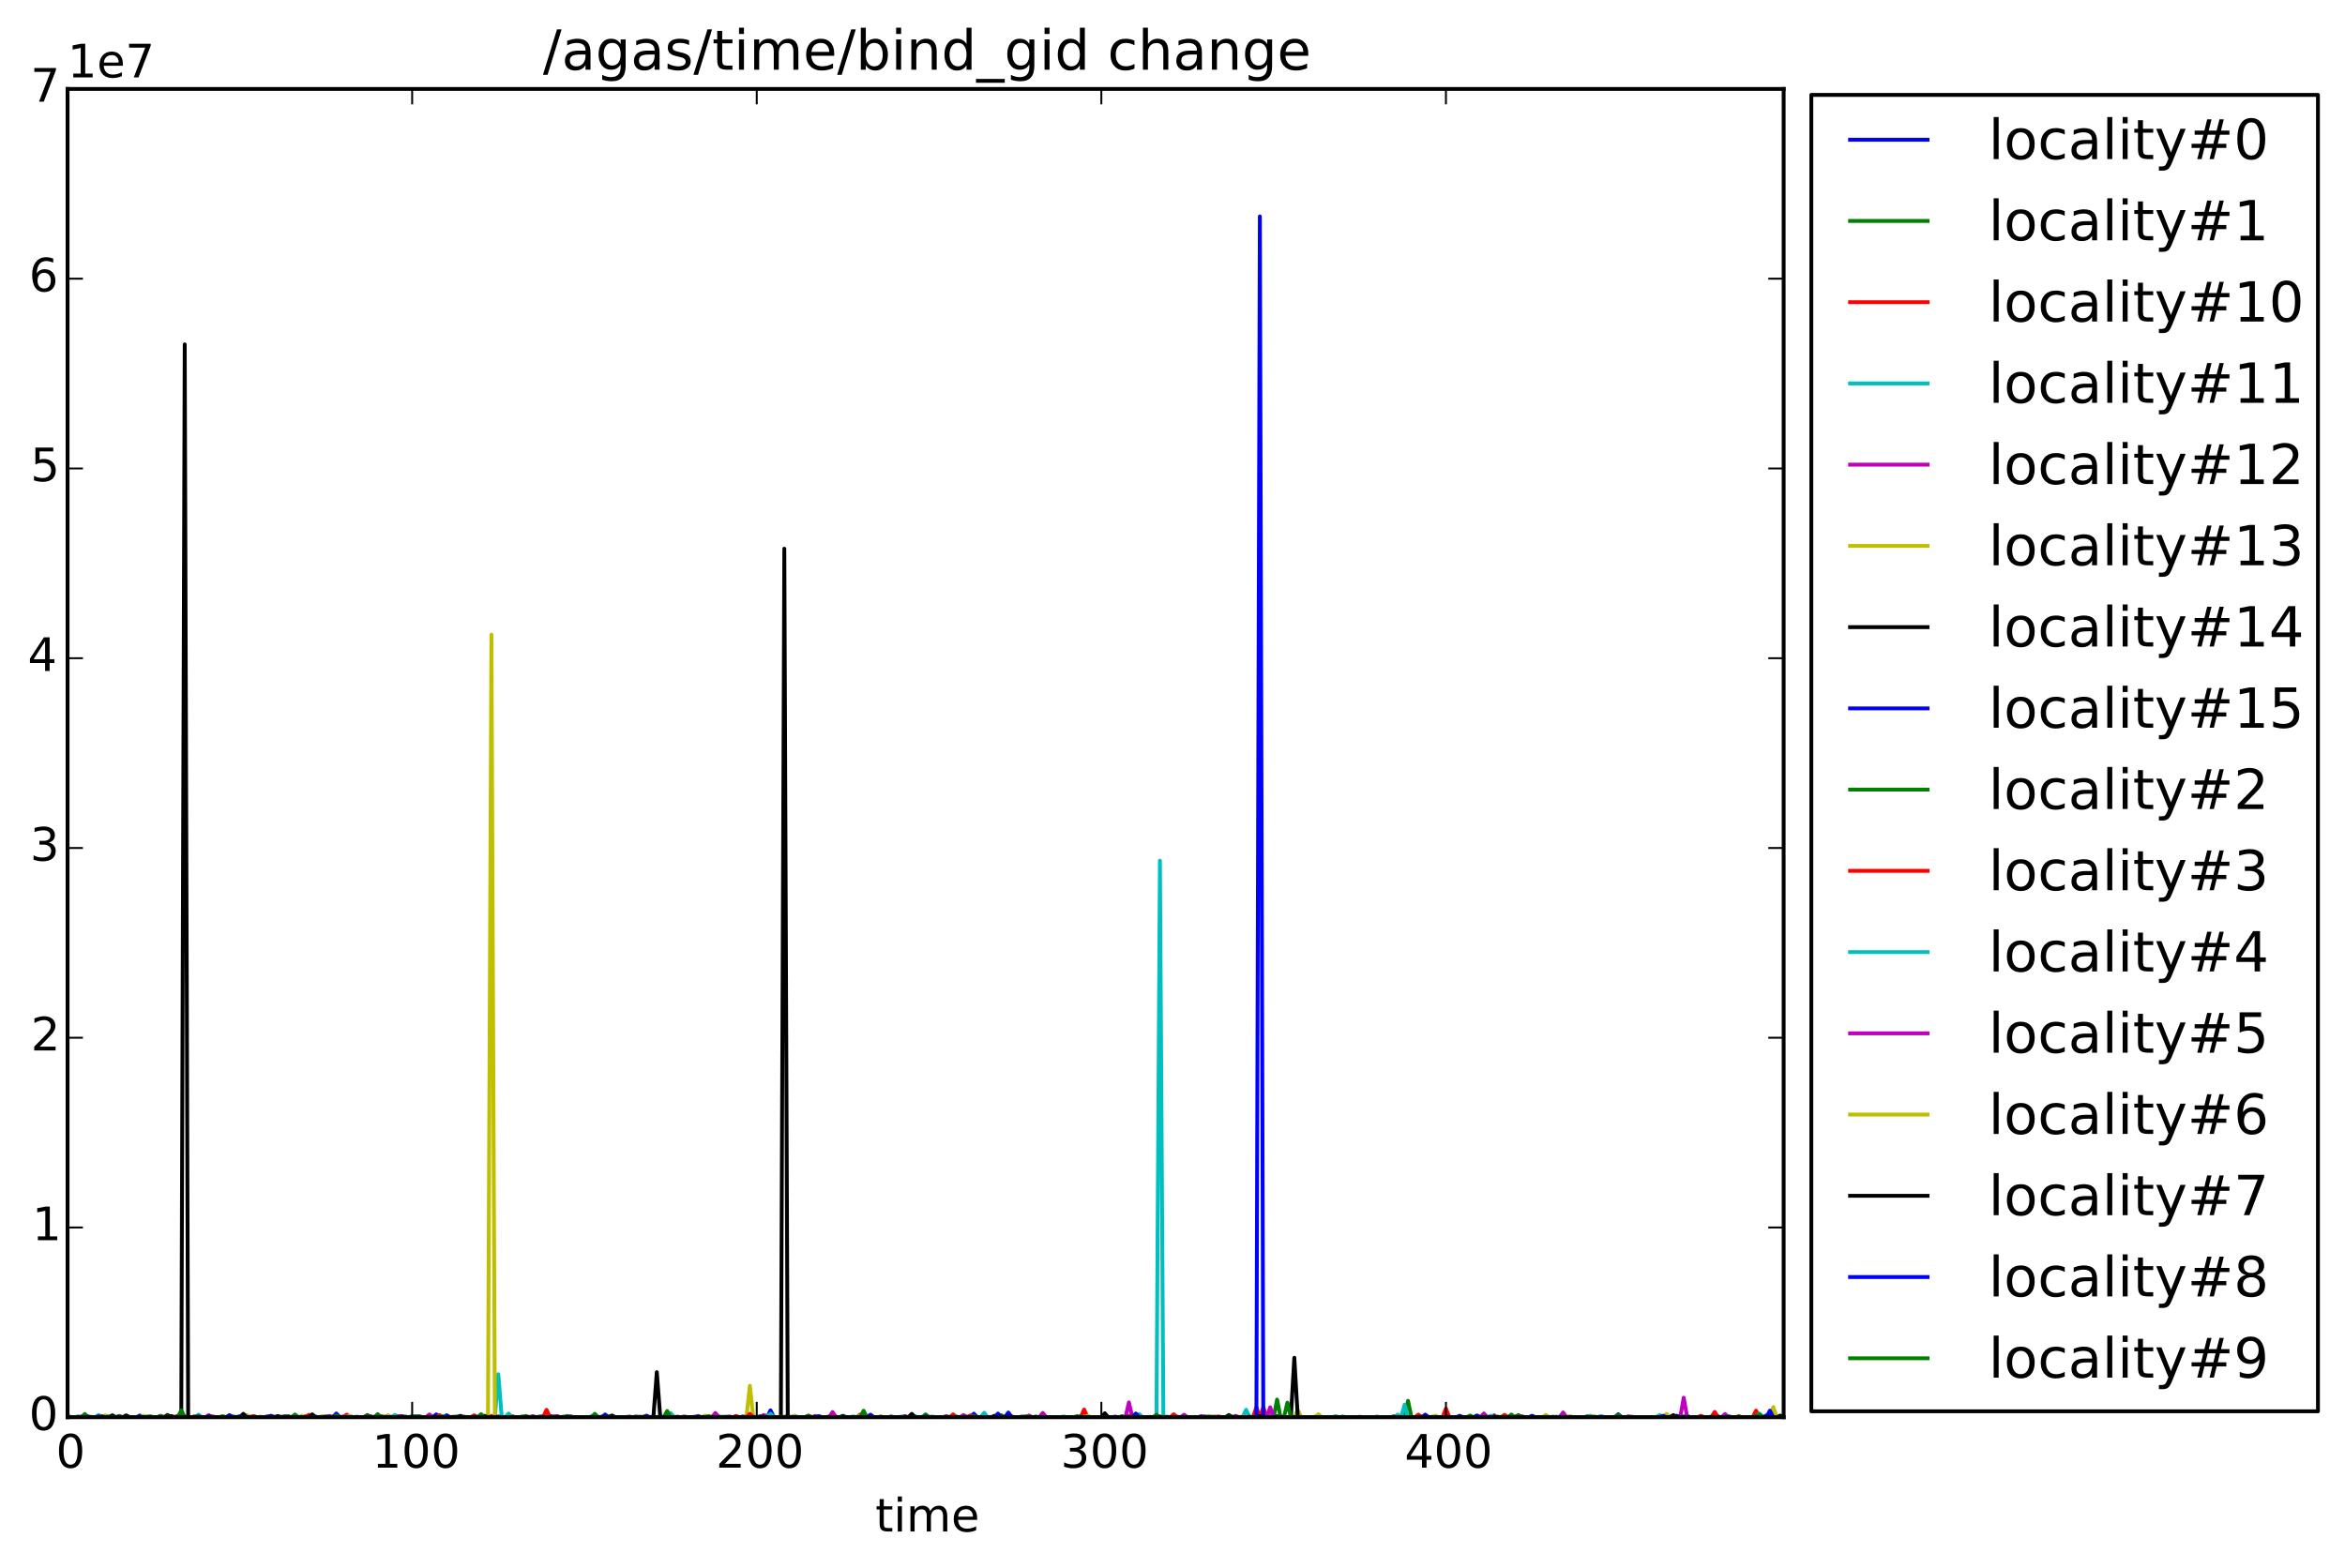 <?xml version="1.0" encoding="utf-8" standalone="no"?>
<!DOCTYPE svg PUBLIC "-//W3C//DTD SVG 1.1//EN"
  "http://www.w3.org/Graphics/SVG/1.1/DTD/svg11.dtd">
<!-- Created with matplotlib (http://matplotlib.org/) -->
<svg height="408pt" version="1.1" viewBox="0 0 610 408" width="610pt" xmlns="http://www.w3.org/2000/svg" xmlns:xlink="http://www.w3.org/1999/xlink">
 <defs>
  <style type="text/css">
*{stroke-linecap:butt;stroke-linejoin:round;}
  </style>
 </defs>
 <g id="figure_1">
  <g id="patch_1">
   <path d="
M0 408.169
L610.164 408.169
L610.164 0
L0 0
z
" style="fill:#ffffff;"/>
  </g>
  <g id="axes_1">
   <g id="patch_2">
    <path d="
M17.575 368.742
L463.975 368.742
L463.975 23.142
L17.575 23.142
z
" style="fill:#ffffff;"/>
   </g>
   <g id="line2d_1">
    <path clip-path="url(#pf51f381abf)" d="
M17.575 368.702
L20.264 368.742
L21.16 368.742
L22.057 368.332
L22.953 368.742
L25.642 368.742
L26.539 368.609
L27.435 368.742
L35.503 368.742
L36.399 368.296
L37.295 368.742
L39.985 368.742
L40.881 368.742
L41.777 368.591
L42.674 368.742
L79.426 368.742
L80.322 368.33
L81.218 368.625
L82.115 368.742
L103.628 368.742
L104.524 368.496
L105.421 368.742
L108.11 368.742
L109.006 368.535
L109.903 368.742
L112.592 368.742
L113.488 367.996
L114.385 368.742
L122.452 368.742
L123.348 368.565
L124.245 368.742
L132.312 368.742
L133.209 368.601
L134.105 368.742
L142.173 368.742
L143.069 368.409
L143.965 368.742
L145.758 368.742
L156.515 368.742
L157.411 368.591
L158.308 368.742
L165.479 368.742
L166.375 368.616
L167.271 368.742
L199.541 368.742
L200.438 366.955
L201.334 368.742
L237.189 368.742
L238.086 368.622
L238.982 368.742
L261.392 368.742
L262.288 367.524
L263.185 368.742
L289.18 368.742
L290.076 368.594
L290.973 368.742
L312.486 368.742
L313.382 368.623
L314.279 368.742
L336.688 368.742
L337.585 368.553
L338.481 368.742
L378.818 368.742
L379.715 368.358
L380.611 368.742
L383.3 368.742
L384.197 368.597
L385.093 368.742
L387.782 368.742
L388.679 368.275
L389.575 368.742
L420.052 368.742
L420.948 367.963
L421.845 368.742
L424.534 368.742
L437.98 368.742
L438.876 368.45
L439.773 368.742
L455.908 368.742
L456.804 368.61
L457.7 368.742
L463.975 368.742
L463.975 368.742" style="fill:none;stroke:#0000ff;stroke-linecap:square;"/>
   </g>
   <g id="line2d_2">
    <path clip-path="url(#pf51f381abf)" d="
M17.575 368.388
L18.471 368.742
L37.295 368.742
L38.192 368.631
L39.985 368.742
L68.669 368.742
L69.565 368.626
L70.462 368.742
L74.047 368.742
L74.944 368.621
L75.84 368.742
L94.664 368.742
L95.561 368.515
L96.457 368.742
L99.146 368.742
L100.042 368.601
L100.939 368.742
L104.524 368.742
L105.421 368.59
L106.317 368.742
L115.281 368.742
L116.177 368.487
L117.074 368.742
L125.141 368.742
L126.038 368.384
L126.934 368.742
L135.898 368.742
L136.794 368.399
L137.691 368.742
L156.515 368.742
L157.411 368.596
L158.308 368.742
L203.127 368.742
L204.023 368.628
L204.92 368.742
L218.365 368.742
L219.262 368.599
L220.158 368.742
L223.744 368.742
L224.64 368.459
L225.536 368.742
L259.599 368.742
L260.495 368.223
L261.392 368.742
L294.558 368.742
L295.455 368.614
L296.351 368.742
L299.936 368.742
L300.833 368.623
L301.729 368.742
L319.657 368.742
L320.553 368.614
L321.45 368.742
L334.895 368.742
L335.792 368.555
L336.688 368.742
L365.373 368.742
L366.269 364.475
L367.165 368.742
L448.736 368.742
L449.633 368.444
L450.529 368.742
L463.975 368.742
L463.975 368.742" style="fill:none;stroke:#008000;stroke-linecap:square;"/>
   </g>
   <g id="line2d_3">
    <path clip-path="url(#pf51f381abf)" d="
M17.575 368.685
L18.471 368.742
L19.368 368.742
L21.16 368.742
L43.57 368.742
L44.467 368.558
L45.363 368.742
L54.327 368.742
L55.223 368.511
L56.12 368.742
L65.083 368.742
L65.98 368.473
L66.876 368.742
L75.84 368.742
L76.736 368.611
L77.633 368.742
L78.529 368.742
L79.426 368.49
L80.322 368.742
L89.286 368.742
L90.182 368.066
L91.079 368.742
L102.732 368.742
L103.628 368.442
L104.524 368.742
L113.488 368.742
L114.385 368.189
L115.281 368.742
L124.245 368.742
L125.141 368.617
L126.038 368.742
L132.312 368.742
L133.209 368.479
L134.105 368.742
L169.064 368.742
L169.961 368.506
L170.857 368.742
L182.51 368.742
L183.406 368.604
L184.303 368.742
L190.577 368.742
L191.474 368.404
L192.37 368.742
L195.956 368.742
L196.852 368.626
L197.748 368.742
L209.402 368.742
L210.298 368.313
L211.194 368.742
L214.78 368.742
L215.676 368.53
L216.573 368.742
L222.847 368.742
L223.744 368.054
L224.64 368.742
L247.05 368.742
L247.946 368.015
L248.842 368.742
L270.356 368.742
L271.252 368.338
L272.148 368.742
L281.112 368.742
L282.009 366.745
L282.905 368.742
L304.418 368.742
L305.315 367.98
L306.211 368.742
L327.724 368.742
L328.621 366.179
L329.517 368.742
L375.233 368.742
L376.129 366.495
L377.026 368.742
L441.565 368.742
L442.462 368.354
L443.358 368.742
L455.908 368.742
L456.804 367.017
L457.7 368.742
L463.975 368.742
L463.975 368.742" style="fill:none;stroke:#ff0000;stroke-linecap:square;"/>
   </g>
   <g id="line2d_4">
    <path clip-path="url(#pf51f381abf)" d="
M17.575 368.704
L18.471 368.742
L19.368 368.742
L21.16 368.742
L22.057 368.742
L22.953 368.592
L23.85 368.742
L44.467 368.742
L45.363 368.582
L46.259 368.742
L50.741 368.742
L51.638 368.072
L52.534 368.742
L58.809 368.742
L59.705 368.569
L60.602 368.742
L61.498 368.742
L62.394 368.524
L63.291 368.742
L70.462 368.742
L71.358 368.609
L72.254 368.742
L73.151 368.742
L74.047 368.54
L74.944 368.742
L75.84 368.742
L76.736 368.425
L77.633 368.742
L86.597 368.742
L87.493 368.378
L88.389 368.742
L106.317 368.742
L107.214 368.391
L108.11 368.742
L117.97 368.742
L118.867 368.486
L119.763 368.742
L128.727 368.742
L129.623 357.557
L130.52 368.742
L156.515 368.742
L157.411 367.965
L158.308 368.742
L173.546 368.742
L174.442 367.641
L175.339 368.742
L187.888 368.742
L188.785 368.557
L189.681 368.742
L198.645 368.742
L199.541 368.188
L200.438 368.742
L218.365 368.742
L219.262 368.323
L220.158 368.742
L255.117 368.742
L256.014 367.593
L256.91 368.742
L295.455 368.742
L296.351 367.949
L297.247 368.742
L323.242 368.742
L324.139 366.793
L325.035 368.742
L364.476 368.742
L365.373 365.463
L366.269 368.742
L404.814 368.742
L405.71 368.605
L406.606 368.742
L412.881 368.742
L413.777 368.347
L414.674 368.742
L430.809 368.742
L431.705 368.172
L432.602 368.742
L456.804 368.742
L457.7 367.775
L458.597 368.742
L463.975 368.742
L463.975 368.742" style="fill:none;stroke:#00bfbf;stroke-linecap:square;"/>
   </g>
   <g id="line2d_5">
    <path clip-path="url(#pf51f381abf)" d="
M17.575 368.69
L18.471 368.742
L19.368 368.742
L22.953 368.712
L25.642 368.742
L26.539 368.619
L27.435 368.742
L31.917 368.742
L32.814 368.61
L33.71 368.742
L40.881 368.742
L41.777 368.481
L42.674 368.742
L49.845 368.742
L50.741 368.494
L51.638 368.742
L53.43 368.742
L54.327 368.207
L55.223 368.742
L65.083 368.742
L65.98 368.598
L66.876 368.742
L71.358 368.742
L72.254 368.545
L73.151 368.742
L80.322 368.742
L81.218 368.537
L82.115 368.742
L98.25 368.742
L99.146 368.574
L100.042 368.742
L104.524 368.742
L105.421 368.614
L106.317 368.742
L119.763 368.742
L120.659 368.584
L121.556 368.742
L131.416 368.742
L132.312 368.377
L133.209 368.742
L137.691 368.742
L138.587 368.441
L139.483 368.742
L140.38 368.742
L141.276 368.393
L142.173 368.742
L155.618 368.742
L156.515 368.605
L157.411 368.742
L164.582 368.742
L165.479 368.616
L166.375 368.742
L177.132 368.742
L178.028 368.528
L178.924 368.742
L192.37 368.742
L193.267 368.509
L194.163 368.742
L197.748 368.742
L198.645 368.173
L199.541 368.742
L225.536 368.742
L226.433 368.627
L227.329 368.742
L234.5 368.742
L235.397 368.419
L236.293 368.742
L249.739 368.742
L250.635 368.169
L251.532 368.742
L270.356 368.742
L271.252 367.621
L272.148 368.742
L290.973 368.742
L291.869 368.564
L292.765 368.742
L305.315 368.742
L306.211 368.594
L307.108 368.742
L311.589 368.742
L312.486 368.43
L313.382 368.742
L320.553 368.742
L321.45 368.375
L322.346 368.742
L329.517 368.742
L330.414 368.191
L331.31 368.742
L341.17 368.742
L342.067 368.624
L342.963 368.742
L352.823 368.742
L353.72 368.626
L354.616 368.742
L361.787 368.742
L362.683 368.521
L363.58 368.742
L369.855 368.742
L370.751 368.472
L371.647 368.742
L385.093 368.742
L385.989 367.757
L386.886 368.742
L422.741 368.742
L423.638 368.497
L424.534 368.742
L436.187 368.742
L437.083 368.452
L437.98 368.742
L447.84 368.742
L448.736 367.904
L449.633 368.742
L463.975 368.742
L463.975 368.742" style="fill:none;stroke:#bf00bf;stroke-linecap:square;"/>
   </g>
   <g id="line2d_6">
    <path clip-path="url(#pf51f381abf)" d="
M17.575 368.689
L18.471 368.742
L19.368 368.742
L20.264 368.64
L22.057 368.742
L26.539 368.742
L27.435 368.598
L28.332 368.742
L30.124 368.742
L31.021 368.356
L31.917 368.742
L43.57 368.742
L44.467 368.553
L45.363 368.742
L47.156 368.742
L48.052 368.489
L48.949 368.742
L57.016 368.742
L57.912 368.47
L58.809 368.742
L60.602 368.742
L61.498 368.597
L62.394 368.742
L64.187 368.742
L65.083 368.574
L65.98 368.742
L66.876 368.742
L67.773 368.604
L68.669 368.742
L77.633 368.742
L78.529 368.377
L79.426 368.742
L83.907 368.742
L84.804 368.589
L85.7 368.742
L87.493 368.742
L88.389 368.625
L89.286 368.742
L90.182 368.742
L91.079 368.37
L91.975 368.742
L97.353 368.742
L98.25 368.379
L99.146 368.742
L100.042 368.742
L100.939 368.568
L101.835 368.742
L117.074 368.742
L117.97 368.511
L118.867 368.742
L136.794 368.742
L137.691 368.601
L138.587 368.742
L143.965 368.742
L144.862 368.537
L145.758 368.742
L170.857 368.742
L171.753 368.588
L172.65 368.742
L180.717 368.742
L181.614 368.402
L182.51 368.742
L194.163 368.742
L195.059 360.546
L195.956 368.742
L200.438 368.742
L201.334 368.576
L202.23 368.742
L240.775 368.742
L241.671 368.585
L242.568 368.742
L247.946 368.742
L248.842 368.603
L249.739 368.742
L299.936 368.742
L300.833 368.544
L301.729 368.742
L316.071 368.742
L316.968 368.626
L317.864 368.742
L322.346 368.742
L323.242 368.58
L324.139 368.742
L342.067 368.742
L342.963 367.958
L343.859 368.742
L374.336 368.742
L375.233 368.627
L376.129 368.742
L381.508 368.742
L382.404 368.548
L383.3 368.742
L394.057 368.742
L394.953 368.293
L395.85 368.742
L401.228 368.742
L402.124 368.155
L403.021 368.742
L413.777 368.742
L414.674 368.455
L415.57 368.742
L451.426 368.742
L452.322 368.4
L453.218 368.742
L463.079 368.742
L463.975 368.487
L463.975 368.487" style="fill:none;stroke:#bfbf00;stroke-linecap:square;"/>
   </g>
   <g id="line2d_7">
    <path clip-path="url(#pf51f381abf)" d="
M17.575 368.699
L20.264 368.742
L22.953 368.742
L35.503 368.742
L36.399 368.63
L38.192 368.742
L42.674 368.742
L43.57 368.155
L44.467 368.742
L47.156 368.742
L48.052 368.628
L48.949 368.742
L50.741 368.742
L51.638 368.557
L52.534 368.742
L73.151 368.742
L74.047 368.571
L74.944 368.742
L103.628 368.742
L104.524 368.597
L105.421 368.742
L107.214 368.742
L108.11 368.552
L109.006 368.742
L118.867 368.742
L119.763 368.385
L120.659 368.742
L141.276 368.742
L142.173 368.606
L143.069 368.742
L152.929 368.742
L153.826 368.593
L154.722 368.742
L170.857 368.742
L171.753 368.572
L172.65 368.742
L186.095 368.742
L186.992 368.591
L187.888 368.742
L197.748 368.742
L198.645 368.612
L199.541 368.742
L216.573 368.742
L217.469 368.619
L218.365 368.742
L228.226 368.742
L229.122 368.587
L230.018 368.742
L257.806 368.742
L258.703 368.365
L259.599 368.742
L268.563 368.742
L269.459 368.59
L270.356 368.742
L290.973 368.742
L291.869 368.556
L292.765 368.742
L324.139 368.742
L325.035 368.614
L325.932 368.742
L331.31 368.742
L332.206 368.46
L333.103 368.742
L368.062 368.742
L368.958 368.471
L369.855 368.742
L401.228 368.742
L402.124 368.624
L403.021 368.742
L411.985 368.742
L412.881 368.596
L413.777 368.742
L437.083 368.742
L437.98 368.551
L438.876 368.742
L463.975 368.742
L463.975 368.742" style="fill:none;stroke:#000000;stroke-linecap:square;"/>
   </g>
   <g id="line2d_8">
    <path clip-path="url(#pf51f381abf)" d="
M17.575 368.69
L20.264 368.742
L22.953 368.742
L59.705 368.742
L60.602 368.573
L61.498 368.742
L68.669 368.742
L69.565 368.545
L70.462 368.742
L81.218 368.742
L82.115 368.609
L83.011 368.742
L107.214 368.742
L108.11 368.601
L109.006 368.742
L115.281 368.742
L116.177 368.214
L117.074 368.742
L179.821 368.742
L180.717 368.612
L181.614 368.742
L196.852 368.742
L197.748 368.499
L198.645 368.742
L205.816 368.742
L206.712 368.422
L207.609 368.742
L218.365 368.742
L219.262 368.596
L220.158 368.742
L230.915 368.742
L231.811 368.561
L232.708 368.742
L252.428 368.742
L253.324 367.817
L254.221 368.742
L264.977 368.742
L265.874 368.567
L266.77 368.742
L302.626 368.742
L303.522 368.618
L304.418 368.742
L315.175 368.742
L316.071 368.604
L316.968 368.742
L332.206 368.742
L333.103 368.573
L333.999 368.742
L348.341 368.742
L349.238 368.6
L350.134 368.742
L357.305 368.742
L358.202 368.62
L359.098 368.742
L369.855 368.742
L370.751 368.588
L371.647 368.742
L403.021 368.742
L403.917 368.626
L404.814 368.742
L415.57 368.742
L416.467 368.521
L417.363 368.742
L435.291 368.742
L436.187 368.357
L437.083 368.742
L458.597 368.742
L459.493 368.257
L460.389 368.742
L463.975 368.742
L463.975 368.742" style="fill:none;stroke:#0000ff;stroke-linecap:square;"/>
   </g>
   <g id="line2d_9">
    <path clip-path="url(#pf51f381abf)" d="
M17.575 368.536
L18.471 368.742
L21.16 368.742
L22.057 367.897
L22.953 368.742
L26.539 368.742
L27.435 368.577
L28.332 368.742
L37.295 368.742
L38.192 368.609
L39.088 368.742
L42.674 368.742
L43.57 368.539
L44.467 368.742
L53.43 368.742
L54.327 368.523
L55.223 368.742
L58.809 368.742
L59.705 368.465
L60.602 368.742
L100.042 368.742
L100.939 368.317
L101.835 368.742
L146.655 368.742
L147.551 368.394
L148.447 368.742
L157.411 368.742
L158.308 368.559
L159.204 368.742
L182.51 368.742
L183.406 368.532
L184.303 368.742
L209.402 368.742
L210.298 368.355
L211.194 368.742
L239.879 368.742
L240.775 367.998
L241.671 368.742
L270.356 368.742
L271.252 368.597
L272.148 368.742
L280.216 368.742
L281.112 368.539
L282.009 368.742
L300.833 368.742
L301.729 368.517
L302.626 368.742
L331.31 368.742
L332.206 364.148
L333.103 368.742
L346.548 368.742
L347.445 368.585
L348.341 368.742
L361.787 368.742
L362.683 368.498
L363.58 368.742
L371.647 368.742
L372.544 368.615
L373.44 368.742
L392.264 368.742
L393.161 368.038
L394.057 368.742
L411.985 368.742
L412.881 368.56
L413.777 368.742
L431.705 368.742
L432.602 368.598
L433.498 368.742
L446.047 368.742
L446.944 368.541
L447.84 368.742
L455.908 368.742
L456.804 368.32
L457.7 368.742
L463.975 368.742
L463.975 368.742" style="fill:none;stroke:#008000;stroke-linecap:square;"/>
   </g>
   <g id="line2d_10">
    <path clip-path="url(#pf51f381abf)" d="
M17.575 368.657
L18.471 368.742
L19.368 368.742
L45.363 368.742
L46.259 368.347
L47.156 368.742
L49.845 368.742
L50.741 368.556
L51.638 368.742
L65.083 368.742
L65.98 368.508
L66.876 368.742
L69.565 368.742
L70.462 368.619
L71.358 368.742
L79.426 368.742
L80.322 368.124
L81.218 368.742
L88.389 368.742
L89.286 368.549
L90.182 368.742
L98.25 368.742
L99.146 368.472
L100.042 368.742
L122.452 368.742
L123.348 368.247
L124.245 368.742
L126.934 368.742
L127.83 368.391
L128.727 368.742
L131.416 368.742
L132.312 368.628
L133.209 368.742
L141.276 368.742
L142.173 366.826
L143.069 368.742
L184.303 368.742
L185.199 368.626
L186.095 368.742
L194.163 368.742
L195.059 367.852
L195.956 368.742
L251.532 368.742
L252.428 368.258
L253.324 368.742
L292.765 368.742
L293.662 368.384
L294.558 368.742
L316.071 368.742
L316.968 368.544
L317.864 368.742
L325.932 368.742
L326.828 366.143
L327.724 368.742
L368.062 368.742
L368.958 368.068
L369.855 368.742
L390.471 368.742
L391.368 368.117
L392.264 368.742
L445.151 368.742
L446.047 367.362
L446.944 368.742
L463.975 368.742
L463.975 368.742" style="fill:none;stroke:#ff0000;stroke-linecap:square;"/>
   </g>
   <g id="line2d_11">
    <path clip-path="url(#pf51f381abf)" d="
M17.575 368.711
L20.264 368.742
L21.16 368.626
L22.057 368.742
L24.746 368.742
L25.642 368.172
L26.539 368.742
L63.291 368.742
L64.187 368.58
L65.083 368.742
L72.254 368.742
L73.151 368.583
L74.047 368.742
L80.322 368.742
L81.218 368.626
L82.115 368.742
L89.286 368.742
L90.182 368.579
L91.079 368.742
L97.353 368.742
L98.25 368.545
L99.146 368.742
L101.835 368.742
L102.732 368.133
L103.628 368.742
L114.385 368.742
L115.281 368.48
L116.177 368.742
L131.416 368.742
L132.312 367.776
L133.209 368.742
L143.965 368.742
L144.862 368.558
L145.758 368.742
L157.411 368.742
L158.308 368.552
L159.204 368.742
L174.442 368.742
L175.339 368.606
L176.235 368.742
L186.992 368.742
L187.888 368.597
L188.785 368.742
L199.541 368.742
L200.438 367.813
L201.334 368.742
L212.091 368.742
L212.987 368.411
L213.883 368.742
L221.055 368.742
L221.951 368.519
L222.847 368.742
L233.604 368.742
L234.5 368.562
L235.397 368.742
L241.671 368.742
L242.568 368.564
L243.464 368.742
L258.703 368.742
L259.599 368.425
L260.495 368.742
L275.734 368.742
L276.63 368.551
L277.527 368.742
L300.833 368.742
L301.729 223.93
L302.626 368.742
L329.517 368.742
L330.414 368.399
L331.31 368.742
L346.548 368.742
L347.445 368.482
L348.341 368.742
L362.683 368.742
L363.58 368.054
L364.476 368.742
L386.886 368.742
L387.782 368.35
L388.679 368.742
L403.917 368.742
L404.814 368.586
L405.71 368.742
L415.57 368.742
L416.467 368.477
L417.363 368.742
L459.493 368.742
L460.389 368.546
L461.286 368.742
L463.975 368.742
L463.975 368.742" style="fill:none;stroke:#00bfbf;stroke-linecap:square;"/>
   </g>
   <g id="line2d_12">
    <path clip-path="url(#pf51f381abf)" d="
M17.575 368.712
L20.264 368.742
L21.16 368.568
L22.057 368.742
L69.565 368.742
L70.462 368.433
L71.358 368.742
L73.151 368.742
L74.047 368.527
L74.944 368.742
L84.804 368.742
L85.7 368.397
L86.597 368.742
L91.975 368.742
L92.871 368.606
L93.768 368.742
L95.561 368.742
L96.457 368.477
L97.353 368.742
L102.732 368.742
L103.628 368.498
L104.524 368.742
L110.799 368.742
L111.695 368.022
L112.592 368.742
L143.965 368.742
L144.862 368.402
L145.758 368.742
L147.551 368.742
L148.447 368.539
L149.344 368.742
L162.789 368.742
L163.686 368.563
L164.582 368.742
L185.199 368.742
L186.095 367.635
L186.992 368.742
L188.785 368.742
L189.681 368.53
L190.577 368.742
L204.023 368.742
L204.92 368.391
L205.816 368.742
L211.194 368.742
L212.091 368.397
L212.987 368.742
L215.676 368.742
L216.573 367.392
L217.469 368.742
L245.257 368.742
L246.153 368.448
L247.05 368.742
L266.77 368.742
L267.667 368.292
L268.563 368.742
L292.765 368.742
L293.662 364.887
L294.558 368.742
L307.108 368.742
L308.004 368.09
L308.9 368.742
L329.517 368.742
L330.414 366.158
L331.31 368.742
L394.953 368.742
L395.85 368.474
L396.746 368.742
L405.71 368.742
L406.606 367.51
L407.503 368.742
L437.083 368.742
L437.98 363.658
L438.876 368.742
L451.426 368.742
L452.322 368.597
L453.218 368.742
L463.975 368.742
L463.975 368.742" style="fill:none;stroke:#bf00bf;stroke-linecap:square;"/>
   </g>
   <g id="line2d_13">
    <path clip-path="url(#pf51f381abf)" d="
M17.575 368.69
L18.471 368.742
L19.368 368.742
L20.264 368.649
L22.057 368.742
L22.953 368.742
L23.85 368.595
L24.746 368.742
L26.539 368.742
L27.435 368.251
L28.332 368.742
L30.124 368.742
L31.021 368.579
L31.917 368.742
L32.814 368.742
L33.71 368.629
L34.606 368.742
L36.399 368.742
L37.295 368.391
L38.192 368.742
L43.57 368.742
L44.467 368.583
L45.363 368.742
L46.259 368.742
L47.156 368.332
L48.052 368.742
L49.845 368.742
L50.741 368.625
L51.638 368.742
L57.016 368.742
L57.912 368.497
L58.809 368.742
L63.291 368.742
L64.187 368.183
L65.083 368.742
L83.011 368.742
L83.907 368.442
L84.804 368.742
L90.182 368.742
L91.079 368.559
L91.975 368.742
L100.042 368.742
L100.939 368.349
L101.835 368.742
L126.934 368.742
L127.83 165.132
L128.727 368.742
L139.483 368.742
L140.38 368.562
L141.276 368.742
L156.515 368.742
L157.411 368.124
L158.308 368.742
L166.375 368.742
L167.271 368.485
L168.168 368.742
L182.51 368.742
L183.406 368.338
L184.303 368.742
L205.816 368.742
L206.712 368.36
L207.609 368.742
L222.847 368.742
L223.744 368.371
L224.64 368.742
L236.293 368.742
L237.189 368.565
L238.086 368.742
L252.428 368.742
L253.324 368.612
L254.221 368.742
L258.703 368.742
L259.599 368.555
L260.495 368.742
L282.009 368.742
L282.905 368.376
L283.802 368.742
L298.144 368.742
L299.04 368.626
L299.936 368.742
L314.279 368.742
L315.175 368.478
L316.071 368.742
L336.688 368.742
L337.585 366.833
L338.481 368.742
L372.544 368.742
L373.44 368.326
L374.336 368.742
L388.679 368.742
L389.575 368.459
L390.471 368.742
L401.228 368.742
L402.124 368.492
L403.021 368.742
L407.503 368.742
L408.399 368.441
L409.295 368.742
L432.602 368.742
L433.498 367.875
L434.394 368.742
L460.389 368.742
L461.286 366.083
L462.182 368.742
L463.975 368.742
L463.975 368.742" style="fill:none;stroke:#bfbf00;stroke-linecap:square;"/>
   </g>
   <g id="line2d_14">
    <path clip-path="url(#pf51f381abf)" d="
M17.575 368.708
L21.16 368.742
L25.642 368.742
L26.539 368.54
L27.435 368.742
L28.332 368.742
L29.228 368.229
L30.124 368.742
L31.917 368.742
L32.814 368.246
L33.71 368.742
L43.57 368.742
L44.467 368.418
L45.363 368.742
L47.156 368.742
L48.052 89.6
L48.949 368.742
L62.394 368.742
L63.291 367.861
L64.187 368.742
L71.358 368.742
L72.254 368.433
L73.151 368.742
L74.047 368.742
L74.944 368.511
L75.84 368.742
L80.322 368.742
L81.218 367.984
L82.115 368.742
L85.7 368.742
L86.597 368.613
L87.493 368.742
L94.664 368.742
L95.561 368.184
L96.457 368.742
L103.628 368.742
L104.524 368.613
L105.421 368.742
L125.141 368.742
L126.038 368.402
L126.934 368.742
L143.069 368.742
L143.965 368.566
L144.862 368.742
L158.308 368.742
L159.204 368.275
L160.1 368.742
L169.961 368.742
L170.857 357.02
L171.753 368.742
L203.127 368.742
L204.023 142.759
L204.92 368.742
L218.365 368.742
L219.262 368.47
L220.158 368.742
L236.293 368.742
L237.189 367.863
L238.086 368.742
L262.288 368.742
L263.185 368.574
L264.081 368.742
L286.491 368.742
L287.387 367.705
L288.283 368.742
L312.486 368.742
L313.382 368.599
L314.279 368.742
L318.761 368.742
L319.657 368.169
L320.553 368.742
L326.828 368.742
L327.724 368.46
L328.621 368.742
L335.792 368.742
L336.688 353.264
L337.585 368.742
L394.057 368.742
L394.953 368.233
L395.85 368.742
L434.394 368.742
L435.291 368.184
L436.187 368.742
L451.426 368.742
L452.322 368.618
L453.218 368.742
L462.182 368.742
L463.079 368.322
L463.975 368.742
L463.975 368.742" style="fill:none;stroke:#000000;stroke-linecap:square;"/>
   </g>
   <g id="line2d_15">
    <path clip-path="url(#pf51f381abf)" d="
M17.575 368.69
L18.471 368.742
L19.368 368.742
L20.264 368.673
L22.057 368.742
L22.953 368.579
L23.85 368.742
L24.746 368.742
L25.642 368.526
L26.539 368.742
L30.124 368.742
L31.021 368.482
L31.917 368.742
L53.43 368.742
L54.327 368.446
L55.223 368.742
L58.809 368.742
L59.705 368.187
L60.602 368.742
L61.498 368.742
L62.394 368.522
L63.291 368.742
L69.565 368.742
L70.462 368.352
L71.358 368.742
L83.907 368.742
L84.804 368.551
L85.7 368.742
L86.597 368.742
L87.493 367.771
L88.389 368.742
L114.385 368.742
L115.281 368.628
L116.177 368.742
L122.452 368.742
L123.348 368.615
L124.245 368.742
L128.727 368.742
L129.623 368.554
L130.52 368.742
L139.483 368.742
L140.38 368.59
L141.276 368.742
L147.551 368.742
L148.447 368.588
L149.344 368.742
L156.515 368.742
L157.411 368.099
L158.308 368.742
L167.271 368.742
L168.168 368.328
L169.064 368.742
L175.339 368.742
L176.235 368.608
L177.132 368.742
L180.717 368.742
L181.614 368.472
L182.51 368.742
L212.091 368.742
L212.987 368.487
L213.883 368.742
L225.536 368.742
L226.433 368.064
L227.329 368.742
L239.879 368.742
L240.775 368.528
L241.671 368.742
L250.635 368.742
L251.532 368.629
L252.428 368.742
L258.703 368.742
L259.599 367.781
L260.495 368.742
L294.558 368.742
L295.455 367.769
L296.351 368.742
L318.761 368.742
L319.657 368.624
L320.553 368.742
L326.828 368.742
L327.724 56.307
L328.621 368.742
L369.855 368.742
L370.751 368.059
L371.647 368.742
L383.3 368.742
L384.197 368.276
L385.093 368.742
L397.642 368.742
L398.539 368.353
L399.435 368.742
L423.638 368.742
L424.534 368.629
L425.43 368.742
L431.705 368.742
L432.602 368.37
L433.498 368.742
L444.255 368.742
L445.151 368.603
L446.047 368.742
L459.493 368.742
L460.389 367.036
L461.286 368.742
L463.975 368.742
L463.975 368.742" style="fill:none;stroke:#0000ff;stroke-linecap:square;"/>
   </g>
   <g id="line2d_16">
    <path clip-path="url(#pf51f381abf)" d="
M17.575 368.691
L18.471 368.742
L19.368 368.742
L20.264 368.593
L21.16 368.742
L27.435 368.742
L28.332 368.53
L29.228 368.742
L30.124 368.742
L31.021 368.543
L31.917 368.742
L38.192 368.742
L39.088 368.475
L39.985 368.742
L40.881 368.742
L41.777 368.363
L42.674 368.742
L46.259 368.742
L47.156 366.934
L48.052 368.742
L57.016 368.742
L57.912 368.522
L58.809 368.742
L75.84 368.742
L76.736 368.042
L77.633 368.742
L86.597 368.742
L87.493 368.306
L88.389 368.742
L94.664 368.742
L95.561 368.306
L96.457 368.742
L97.353 368.742
L98.25 367.924
L99.146 368.742
L108.11 368.742
L109.006 368.489
L109.903 368.742
L124.245 368.742
L125.141 367.948
L126.038 368.742
L135.002 368.742
L135.898 368.53
L136.794 368.742
L145.758 368.742
L146.655 368.573
L147.551 368.742
L153.826 368.742
L154.722 367.855
L155.618 368.742
L164.582 368.742
L165.479 368.566
L166.375 368.742
L172.65 368.742
L173.546 367.127
L174.442 368.742
L183.406 368.742
L184.303 368.445
L185.199 368.742
L202.23 368.742
L203.127 368.618
L204.023 368.742
L223.744 368.742
L224.64 367.052
L225.536 368.742
L237.189 368.742
L238.086 368.62
L238.982 368.742
L247.946 368.742
L248.842 368.594
L249.739 368.742
L252.428 368.742
L253.324 368.458
L254.221 368.742
L265.874 368.742
L266.77 368.492
L267.667 368.742
L279.32 368.742
L280.216 368.445
L281.112 368.742
L294.558 368.742
L295.455 368.619
L296.351 368.742
L299.936 368.742
L300.833 368.088
L301.729 368.742
L313.382 368.742
L314.279 368.54
L315.175 368.742
L318.761 368.742
L319.657 368.547
L320.553 368.742
L333.999 368.742
L334.895 364.942
L335.792 368.742
L381.508 368.742
L382.404 368.299
L383.3 368.742
L394.057 368.742
L394.953 368.218
L395.85 368.742
L420.052 368.742
L420.948 368.134
L421.845 368.742
L456.804 368.742
L457.7 368.039
L458.597 368.742
L463.975 368.742
L463.975 368.742" style="fill:none;stroke:#008000;stroke-linecap:square;"/>
   </g>
   <g id="patch_3">
    <path d="
M17.575 23.142
L463.975 23.142" style="fill:none;stroke:#000000;stroke-linecap:square;stroke-linejoin:miter;"/>
   </g>
   <g id="patch_4">
    <path d="
M463.975 368.742
L463.975 23.142" style="fill:none;stroke:#000000;stroke-linecap:square;stroke-linejoin:miter;"/>
   </g>
   <g id="patch_5">
    <path d="
M17.575 368.742
L463.975 368.742" style="fill:none;stroke:#000000;stroke-linecap:square;stroke-linejoin:miter;"/>
   </g>
   <g id="patch_6">
    <path d="
M17.575 368.742
L17.575 23.142" style="fill:none;stroke:#000000;stroke-linecap:square;stroke-linejoin:miter;"/>
   </g>
   <g id="matplotlib.axis_1">
    <g id="xtick_1">
     <g id="line2d_17">
      <defs>
       <path d="
M0 0
L0 -4" id="m93b0483c22" style="stroke:#000000;stroke-width:0.5;"/>
      </defs>
      <g>
       <use style="stroke:#000000;stroke-width:0.5;" x="17.575" xlink:href="#m93b0483c22" y="368.742"/>
      </g>
     </g>
     <g id="line2d_18">
      <defs>
       <path d="
M0 0
L0 4" id="m741efc42ff" style="stroke:#000000;stroke-width:0.5;"/>
      </defs>
      <g>
       <use style="stroke:#000000;stroke-width:0.5;" x="17.575" xlink:href="#m741efc42ff" y="23.142"/>
      </g>
     </g>
     <g id="text_1">
      <!-- 0 -->
      <defs>
       <path d="
M31.781 66.406
Q24.172 66.406 20.328 58.906
Q16.5 51.422 16.5 36.375
Q16.5 21.391 20.328 13.891
Q24.172 6.391 31.781 6.391
Q39.453 6.391 43.281 13.891
Q47.125 21.391 47.125 36.375
Q47.125 51.422 43.281 58.906
Q39.453 66.406 31.781 66.406
M31.781 74.219
Q44.047 74.219 50.516 64.516
Q56.984 54.828 56.984 36.375
Q56.984 17.969 50.516 8.266
Q44.047 -1.422 31.781 -1.422
Q19.531 -1.422 13.062 8.266
Q6.594 17.969 6.594 36.375
Q6.594 54.828 13.062 64.516
Q19.531 74.219 31.781 74.219" id="DejaVuSans-30"/>
      </defs>
      <g transform="translate(14.552 381.86)scale(0.12 -0.12)">
       <use xlink:href="#DejaVuSans-30"/>
      </g>
     </g>
    </g>
    <g id="xtick_2">
     <g id="line2d_19">
      <g>
       <use style="stroke:#000000;stroke-width:0.5;" x="107.214" xlink:href="#m93b0483c22" y="368.742"/>
      </g>
     </g>
     <g id="line2d_20">
      <g>
       <use style="stroke:#000000;stroke-width:0.5;" x="107.214" xlink:href="#m741efc42ff" y="23.142"/>
      </g>
     </g>
     <g id="text_2">
      <!-- 100 -->
      <defs>
       <path d="
M12.406 8.297
L28.516 8.297
L28.516 63.922
L10.984 60.406
L10.984 69.391
L28.422 72.906
L38.281 72.906
L38.281 8.297
L54.391 8.297
L54.391 0
L12.406 0
z
" id="DejaVuSans-31"/>
      </defs>
      <g transform="translate(96.819 381.86)scale(0.12 -0.12)">
       <use xlink:href="#DejaVuSans-31"/>
       <use x="63.623" xlink:href="#DejaVuSans-30"/>
       <use x="127.246" xlink:href="#DejaVuSans-30"/>
      </g>
     </g>
    </g>
    <g id="xtick_3">
     <g id="line2d_21">
      <g>
       <use style="stroke:#000000;stroke-width:0.5;" x="196.852" xlink:href="#m93b0483c22" y="368.742"/>
      </g>
     </g>
     <g id="line2d_22">
      <g>
       <use style="stroke:#000000;stroke-width:0.5;" x="196.852" xlink:href="#m741efc42ff" y="23.142"/>
      </g>
     </g>
     <g id="text_3">
      <!-- 200 -->
      <defs>
       <path d="
M19.188 8.297
L53.609 8.297
L53.609 0
L7.328 0
L7.328 8.297
Q12.938 14.109 22.625 23.891
Q32.328 33.688 34.812 36.531
Q39.547 41.844 41.422 45.531
Q43.312 49.219 43.312 52.781
Q43.312 58.594 39.234 62.25
Q35.156 65.922 28.609 65.922
Q23.969 65.922 18.812 64.312
Q13.672 62.703 7.812 59.422
L7.812 69.391
Q13.766 71.781 18.938 73
Q24.125 74.219 28.422 74.219
Q39.75 74.219 46.484 68.547
Q53.219 62.891 53.219 53.422
Q53.219 48.922 51.531 44.891
Q49.859 40.875 45.406 35.406
Q44.188 33.984 37.641 27.219
Q31.109 20.453 19.188 8.297" id="DejaVuSans-32"/>
      </defs>
      <g transform="translate(186.238 381.86)scale(0.12 -0.12)">
       <use xlink:href="#DejaVuSans-32"/>
       <use x="63.623" xlink:href="#DejaVuSans-30"/>
       <use x="127.246" xlink:href="#DejaVuSans-30"/>
      </g>
     </g>
    </g>
    <g id="xtick_4">
     <g id="line2d_23">
      <g>
       <use style="stroke:#000000;stroke-width:0.5;" x="286.491" xlink:href="#m93b0483c22" y="368.742"/>
      </g>
     </g>
     <g id="line2d_24">
      <g>
       <use style="stroke:#000000;stroke-width:0.5;" x="286.491" xlink:href="#m741efc42ff" y="23.142"/>
      </g>
     </g>
     <g id="text_4">
      <!-- 300 -->
      <defs>
       <path d="
M40.578 39.312
Q47.656 37.797 51.625 33
Q55.609 28.219 55.609 21.188
Q55.609 10.406 48.188 4.484
Q40.766 -1.422 27.094 -1.422
Q22.516 -1.422 17.656 -0.516
Q12.797 0.391 7.625 2.203
L7.625 11.719
Q11.719 9.328 16.594 8.109
Q21.484 6.891 26.812 6.891
Q36.078 6.891 40.938 10.547
Q45.797 14.203 45.797 21.188
Q45.797 27.641 41.281 31.266
Q36.766 34.906 28.719 34.906
L20.219 34.906
L20.219 43.016
L29.109 43.016
Q36.375 43.016 40.234 45.922
Q44.094 48.828 44.094 54.297
Q44.094 59.906 40.109 62.906
Q36.141 65.922 28.719 65.922
Q24.656 65.922 20.016 65.031
Q15.375 64.156 9.812 62.312
L9.812 71.094
Q15.438 72.656 20.344 73.438
Q25.25 74.219 29.594 74.219
Q40.828 74.219 47.359 69.109
Q53.906 64.016 53.906 55.328
Q53.906 49.266 50.438 45.094
Q46.969 40.922 40.578 39.312" id="DejaVuSans-33"/>
      </defs>
      <g transform="translate(275.894 381.86)scale(0.12 -0.12)">
       <use xlink:href="#DejaVuSans-33"/>
       <use x="63.623" xlink:href="#DejaVuSans-30"/>
       <use x="127.246" xlink:href="#DejaVuSans-30"/>
      </g>
     </g>
    </g>
    <g id="xtick_5">
     <g id="line2d_25">
      <g>
       <use style="stroke:#000000;stroke-width:0.5;" x="376.129" xlink:href="#m93b0483c22" y="368.742"/>
      </g>
     </g>
     <g id="line2d_26">
      <g>
       <use style="stroke:#000000;stroke-width:0.5;" x="376.129" xlink:href="#m741efc42ff" y="23.142"/>
      </g>
     </g>
     <g id="text_5">
      <!-- 400 -->
      <defs>
       <path d="
M37.797 64.312
L12.891 25.391
L37.797 25.391
z

M35.203 72.906
L47.609 72.906
L47.609 25.391
L58.016 25.391
L58.016 17.188
L47.609 17.188
L47.609 0
L37.797 0
L37.797 17.188
L4.891 17.188
L4.891 26.703
z
" id="DejaVuSans-34"/>
      </defs>
      <g transform="translate(365.369 381.86)scale(0.12 -0.12)">
       <use xlink:href="#DejaVuSans-34"/>
       <use x="63.623" xlink:href="#DejaVuSans-30"/>
       <use x="127.246" xlink:href="#DejaVuSans-30"/>
      </g>
     </g>
    </g>
    <g id="text_6">
     <!-- time -->
     <defs>
      <path d="
M18.312 70.219
L18.312 54.688
L36.812 54.688
L36.812 47.703
L18.312 47.703
L18.312 18.016
Q18.312 11.328 20.141 9.422
Q21.969 7.516 27.594 7.516
L36.812 7.516
L36.812 0
L27.594 0
Q17.188 0 13.234 3.875
Q9.281 7.766 9.281 18.016
L9.281 47.703
L2.688 47.703
L2.688 54.688
L9.281 54.688
L9.281 70.219
z
" id="DejaVuSans-74"/>
      <path d="
M52 44.188
Q55.375 50.25 60.062 53.125
Q64.75 56 71.094 56
Q79.641 56 84.281 50.016
Q88.922 44.047 88.922 33.016
L88.922 0
L79.891 0
L79.891 32.719
Q79.891 40.578 77.094 44.375
Q74.312 48.188 68.609 48.188
Q61.625 48.188 57.562 43.547
Q53.516 38.922 53.516 30.906
L53.516 0
L44.484 0
L44.484 32.719
Q44.484 40.625 41.703 44.406
Q38.922 48.188 33.109 48.188
Q26.219 48.188 22.156 43.531
Q18.109 38.875 18.109 30.906
L18.109 0
L9.078 0
L9.078 54.688
L18.109 54.688
L18.109 46.188
Q21.188 51.219 25.484 53.609
Q29.781 56 35.688 56
Q41.656 56 45.828 52.969
Q50 49.953 52 44.188" id="DejaVuSans-6d"/>
      <path d="
M56.203 29.594
L56.203 25.203
L14.891 25.203
Q15.484 15.922 20.484 11.062
Q25.484 6.203 34.422 6.203
Q39.594 6.203 44.453 7.469
Q49.312 8.734 54.109 11.281
L54.109 2.781
Q49.266 0.734 44.188 -0.344
Q39.109 -1.422 33.891 -1.422
Q20.797 -1.422 13.156 6.188
Q5.516 13.812 5.516 26.812
Q5.516 40.234 12.766 48.109
Q20.016 56 32.328 56
Q43.359 56 49.781 48.891
Q56.203 41.797 56.203 29.594
M47.219 32.234
Q47.125 39.594 43.094 43.984
Q39.062 48.391 32.422 48.391
Q24.906 48.391 20.391 44.141
Q15.875 39.891 15.188 32.172
z
" id="DejaVuSans-65"/>
      <path d="
M9.422 54.688
L18.406 54.688
L18.406 0
L9.422 0
z

M9.422 75.984
L18.406 75.984
L18.406 64.594
L9.422 64.594
z
" id="DejaVuSans-69"/>
     </defs>
     <g transform="translate(227.701 398.474)scale(0.12 -0.12)">
      <use xlink:href="#DejaVuSans-74"/>
      <use x="39.209" xlink:href="#DejaVuSans-69"/>
      <use x="66.992" xlink:href="#DejaVuSans-6d"/>
      <use x="164.404" xlink:href="#DejaVuSans-65"/>
     </g>
    </g>
   </g>
   <g id="matplotlib.axis_2">
    <g id="ytick_1">
     <g id="line2d_27">
      <defs>
       <path d="
M0 0
L4 0" id="m728421d6d4" style="stroke:#000000;stroke-width:0.5;"/>
      </defs>
      <g>
       <use style="stroke:#000000;stroke-width:0.5;" x="17.575" xlink:href="#m728421d6d4" y="368.742"/>
      </g>
     </g>
     <g id="line2d_28">
      <defs>
       <path d="
M0 0
L-4 0" id="mcb0005524f" style="stroke:#000000;stroke-width:0.5;"/>
      </defs>
      <g>
       <use style="stroke:#000000;stroke-width:0.5;" x="463.975" xlink:href="#mcb0005524f" y="368.742"/>
      </g>
     </g>
     <g id="text_7">
      <!-- 0 -->
      <g transform="translate(7.528 372.053)scale(0.12 -0.12)">
       <use xlink:href="#DejaVuSans-30"/>
      </g>
     </g>
    </g>
    <g id="ytick_2">
     <g id="line2d_29">
      <g>
       <use style="stroke:#000000;stroke-width:0.5;" x="17.575" xlink:href="#m728421d6d4" y="319.37"/>
      </g>
     </g>
     <g id="line2d_30">
      <g>
       <use style="stroke:#000000;stroke-width:0.5;" x="463.975" xlink:href="#mcb0005524f" y="319.37"/>
      </g>
     </g>
     <g id="text_8">
      <!-- 1 -->
      <g transform="translate(8.366 322.682)scale(0.12 -0.12)">
       <use xlink:href="#DejaVuSans-31"/>
      </g>
     </g>
    </g>
    <g id="ytick_3">
     <g id="line2d_31">
      <g>
       <use style="stroke:#000000;stroke-width:0.5;" x="17.575" xlink:href="#m728421d6d4" y="269.999"/>
      </g>
     </g>
     <g id="line2d_32">
      <g>
       <use style="stroke:#000000;stroke-width:0.5;" x="463.975" xlink:href="#mcb0005524f" y="269.999"/>
      </g>
     </g>
     <g id="text_9">
      <!-- 2 -->
      <g transform="translate(8.021 273.31)scale(0.12 -0.12)">
       <use xlink:href="#DejaVuSans-32"/>
      </g>
     </g>
    </g>
    <g id="ytick_4">
     <g id="line2d_33">
      <g>
       <use style="stroke:#000000;stroke-width:0.5;" x="17.575" xlink:href="#m728421d6d4" y="220.627"/>
      </g>
     </g>
     <g id="line2d_34">
      <g>
       <use style="stroke:#000000;stroke-width:0.5;" x="463.975" xlink:href="#mcb0005524f" y="220.627"/>
      </g>
     </g>
     <g id="text_10">
      <!-- 3 -->
      <g transform="translate(7.817 223.939)scale(0.12 -0.12)">
       <use xlink:href="#DejaVuSans-33"/>
      </g>
     </g>
    </g>
    <g id="ytick_5">
     <g id="line2d_35">
      <g>
       <use style="stroke:#000000;stroke-width:0.5;" x="17.575" xlink:href="#m728421d6d4" y="171.256"/>
      </g>
     </g>
     <g id="line2d_36">
      <g>
       <use style="stroke:#000000;stroke-width:0.5;" x="463.975" xlink:href="#mcb0005524f" y="171.256"/>
      </g>
     </g>
     <g id="text_11">
      <!-- 4 -->
      <g transform="translate(7.2 174.567)scale(0.12 -0.12)">
       <use xlink:href="#DejaVuSans-34"/>
      </g>
     </g>
    </g>
    <g id="ytick_6">
     <g id="line2d_37">
      <g>
       <use style="stroke:#000000;stroke-width:0.5;" x="17.575" xlink:href="#m728421d6d4" y="121.885"/>
      </g>
     </g>
     <g id="line2d_38">
      <g>
       <use style="stroke:#000000;stroke-width:0.5;" x="463.975" xlink:href="#mcb0005524f" y="121.885"/>
      </g>
     </g>
     <g id="text_12">
      <!-- 5 -->
      <defs>
       <path d="
M10.797 72.906
L49.516 72.906
L49.516 64.594
L19.828 64.594
L19.828 46.734
Q21.969 47.469 24.109 47.828
Q26.266 48.188 28.422 48.188
Q40.625 48.188 47.75 41.5
Q54.891 34.812 54.891 23.391
Q54.891 11.625 47.562 5.094
Q40.234 -1.422 26.906 -1.422
Q22.312 -1.422 17.547 -0.641
Q12.797 0.141 7.719 1.703
L7.719 11.625
Q12.109 9.234 16.797 8.062
Q21.484 6.891 26.703 6.891
Q35.156 6.891 40.078 11.328
Q45.016 15.766 45.016 23.391
Q45.016 31 40.078 35.438
Q35.156 39.891 26.703 39.891
Q22.75 39.891 18.812 39.016
Q14.891 38.141 10.797 36.281
z
" id="DejaVuSans-35"/>
      </defs>
      <g transform="translate(7.914 125.196)scale(0.12 -0.12)">
       <use xlink:href="#DejaVuSans-35"/>
      </g>
     </g>
    </g>
    <g id="ytick_7">
     <g id="line2d_39">
      <g>
       <use style="stroke:#000000;stroke-width:0.5;" x="17.575" xlink:href="#m728421d6d4" y="72.513"/>
      </g>
     </g>
     <g id="line2d_40">
      <g>
       <use style="stroke:#000000;stroke-width:0.5;" x="463.975" xlink:href="#mcb0005524f" y="72.513"/>
      </g>
     </g>
     <g id="text_13">
      <!-- 6 -->
      <defs>
       <path d="
M33.016 40.375
Q26.375 40.375 22.484 35.828
Q18.609 31.297 18.609 23.391
Q18.609 15.531 22.484 10.953
Q26.375 6.391 33.016 6.391
Q39.656 6.391 43.531 10.953
Q47.406 15.531 47.406 23.391
Q47.406 31.297 43.531 35.828
Q39.656 40.375 33.016 40.375
M52.594 71.297
L52.594 62.312
Q48.875 64.062 45.094 64.984
Q41.312 65.922 37.594 65.922
Q27.828 65.922 22.672 59.328
Q17.531 52.734 16.797 39.406
Q19.672 43.656 24.016 45.922
Q28.375 48.188 33.594 48.188
Q44.578 48.188 50.953 41.516
Q57.328 34.859 57.328 23.391
Q57.328 12.156 50.688 5.359
Q44.047 -1.422 33.016 -1.422
Q20.359 -1.422 13.672 8.266
Q6.984 17.969 6.984 36.375
Q6.984 53.656 15.188 63.938
Q23.391 74.219 37.203 74.219
Q40.922 74.219 44.703 73.484
Q48.484 72.75 52.594 71.297" id="DejaVuSans-36"/>
      </defs>
      <g transform="translate(7.534 75.824)scale(0.12 -0.12)">
       <use xlink:href="#DejaVuSans-36"/>
      </g>
     </g>
    </g>
    <g id="ytick_8">
     <g id="line2d_41">
      <g>
       <use style="stroke:#000000;stroke-width:0.5;" x="17.575" xlink:href="#m728421d6d4" y="23.142"/>
      </g>
     </g>
     <g id="line2d_42">
      <g>
       <use style="stroke:#000000;stroke-width:0.5;" x="463.975" xlink:href="#mcb0005524f" y="23.142"/>
      </g>
     </g>
     <g id="text_14">
      <!-- 7 -->
      <defs>
       <path d="
M8.203 72.906
L55.078 72.906
L55.078 68.703
L28.609 0
L18.312 0
L43.219 64.594
L8.203 64.594
z
" id="DejaVuSans-37"/>
      </defs>
      <g transform="translate(7.95 26.453)scale(0.12 -0.12)">
       <use xlink:href="#DejaVuSans-37"/>
      </g>
     </g>
    </g>
    <g id="text_15">
     <!-- 1e7 -->
     <g transform="translate(17.575 20.142)scale(0.12 -0.12)">
      <use xlink:href="#DejaVuSans-31"/>
      <use x="63.623" xlink:href="#DejaVuSans-65"/>
      <use x="125.146" xlink:href="#DejaVuSans-37"/>
     </g>
    </g>
   </g>
   <g id="text_16">
    <!-- /agas/time/bind_gid change -->
    <defs>
     <path d="
M25.391 72.906
L33.688 72.906
L8.297 -9.281
L0 -9.281
z
" id="DejaVuSans-2f"/>
     <path d="
M54.891 33.016
L54.891 0
L45.906 0
L45.906 32.719
Q45.906 40.484 42.875 44.328
Q39.844 48.188 33.797 48.188
Q26.516 48.188 22.312 43.547
Q18.109 38.922 18.109 30.906
L18.109 0
L9.078 0
L9.078 54.688
L18.109 54.688
L18.109 46.188
Q21.344 51.125 25.703 53.562
Q30.078 56 35.797 56
Q45.219 56 50.047 50.172
Q54.891 44.344 54.891 33.016" id="DejaVuSans-6e"/>
     <path d="
M50.984 -16.609
L50.984 -23.578
L-0.984 -23.578
L-0.984 -16.609
z
" id="DejaVuSans-5f"/>
     <path id="DejaVuSans-20"/>
     <path d="
M54.891 33.016
L54.891 0
L45.906 0
L45.906 32.719
Q45.906 40.484 42.875 44.328
Q39.844 48.188 33.797 48.188
Q26.516 48.188 22.312 43.547
Q18.109 38.922 18.109 30.906
L18.109 0
L9.078 0
L9.078 75.984
L18.109 75.984
L18.109 46.188
Q21.344 51.125 25.703 53.562
Q30.078 56 35.797 56
Q45.219 56 50.047 50.172
Q54.891 44.344 54.891 33.016" id="DejaVuSans-68"/>
     <path d="
M45.406 27.984
Q45.406 37.75 41.375 43.109
Q37.359 48.484 30.078 48.484
Q22.859 48.484 18.828 43.109
Q14.797 37.75 14.797 27.984
Q14.797 18.266 18.828 12.891
Q22.859 7.516 30.078 7.516
Q37.359 7.516 41.375 12.891
Q45.406 18.266 45.406 27.984
M54.391 6.781
Q54.391 -7.172 48.188 -13.984
Q42 -20.797 29.203 -20.797
Q24.469 -20.797 20.266 -20.094
Q16.062 -19.391 12.109 -17.922
L12.109 -9.188
Q16.062 -11.328 19.922 -12.344
Q23.781 -13.375 27.781 -13.375
Q36.625 -13.375 41.016 -8.766
Q45.406 -4.156 45.406 5.172
L45.406 9.625
Q42.625 4.781 38.281 2.391
Q33.938 0 27.875 0
Q17.828 0 11.672 7.656
Q5.516 15.328 5.516 27.984
Q5.516 40.672 11.672 48.328
Q17.828 56 27.875 56
Q33.938 56 38.281 53.609
Q42.625 51.219 45.406 46.391
L45.406 54.688
L54.391 54.688
z
" id="DejaVuSans-67"/>
     <path d="
M45.406 46.391
L45.406 75.984
L54.391 75.984
L54.391 0
L45.406 0
L45.406 8.203
Q42.578 3.328 38.25 0.953
Q33.938 -1.422 27.875 -1.422
Q17.969 -1.422 11.734 6.484
Q5.516 14.406 5.516 27.297
Q5.516 40.188 11.734 48.094
Q17.969 56 27.875 56
Q33.938 56 38.25 53.625
Q42.578 51.266 45.406 46.391
M14.797 27.297
Q14.797 17.391 18.875 11.75
Q22.953 6.109 30.078 6.109
Q37.203 6.109 41.297 11.75
Q45.406 17.391 45.406 27.297
Q45.406 37.203 41.297 42.844
Q37.203 48.484 30.078 48.484
Q22.953 48.484 18.875 42.844
Q14.797 37.203 14.797 27.297" id="DejaVuSans-64"/>
     <path d="
M48.688 27.297
Q48.688 37.203 44.609 42.844
Q40.531 48.484 33.406 48.484
Q26.266 48.484 22.188 42.844
Q18.109 37.203 18.109 27.297
Q18.109 17.391 22.188 11.75
Q26.266 6.109 33.406 6.109
Q40.531 6.109 44.609 11.75
Q48.688 17.391 48.688 27.297
M18.109 46.391
Q20.953 51.266 25.266 53.625
Q29.594 56 35.594 56
Q45.562 56 51.781 48.094
Q58.016 40.188 58.016 27.297
Q58.016 14.406 51.781 6.484
Q45.562 -1.422 35.594 -1.422
Q29.594 -1.422 25.266 0.953
Q20.953 3.328 18.109 8.203
L18.109 0
L9.078 0
L9.078 75.984
L18.109 75.984
z
" id="DejaVuSans-62"/>
     <path d="
M48.781 52.594
L48.781 44.188
Q44.969 46.297 41.141 47.344
Q37.312 48.391 33.406 48.391
Q24.656 48.391 19.812 42.844
Q14.984 37.312 14.984 27.297
Q14.984 17.281 19.812 11.734
Q24.656 6.203 33.406 6.203
Q37.312 6.203 41.141 7.25
Q44.969 8.297 48.781 10.406
L48.781 2.094
Q45.016 0.344 40.984 -0.531
Q36.969 -1.422 32.422 -1.422
Q20.062 -1.422 12.781 6.344
Q5.516 14.109 5.516 27.297
Q5.516 40.672 12.859 48.328
Q20.219 56 33.016 56
Q37.156 56 41.109 55.141
Q45.062 54.297 48.781 52.594" id="DejaVuSans-63"/>
     <path d="
M44.281 53.078
L44.281 44.578
Q40.484 46.531 36.375 47.5
Q32.281 48.484 27.875 48.484
Q21.188 48.484 17.844 46.438
Q14.5 44.391 14.5 40.281
Q14.5 37.156 16.891 35.375
Q19.281 33.594 26.516 31.984
L29.594 31.297
Q39.156 29.25 43.188 25.516
Q47.219 21.781 47.219 15.094
Q47.219 7.469 41.188 3.016
Q35.156 -1.422 24.609 -1.422
Q20.219 -1.422 15.453 -0.562
Q10.688 0.297 5.422 2
L5.422 11.281
Q10.406 8.688 15.234 7.391
Q20.062 6.109 24.812 6.109
Q31.156 6.109 34.562 8.281
Q37.984 10.453 37.984 14.406
Q37.984 18.062 35.516 20.016
Q33.062 21.969 24.703 23.781
L21.578 24.516
Q13.234 26.266 9.516 29.906
Q5.812 33.547 5.812 39.891
Q5.812 47.609 11.281 51.797
Q16.75 56 26.812 56
Q31.781 56 36.172 55.266
Q40.578 54.547 44.281 53.078" id="DejaVuSans-73"/>
     <path d="
M34.281 27.484
Q23.391 27.484 19.188 25
Q14.984 22.516 14.984 16.5
Q14.984 11.719 18.141 8.906
Q21.297 6.109 26.703 6.109
Q34.188 6.109 38.703 11.406
Q43.219 16.703 43.219 25.484
L43.219 27.484
z

M52.203 31.203
L52.203 0
L43.219 0
L43.219 8.297
Q40.141 3.328 35.547 0.953
Q30.953 -1.422 24.312 -1.422
Q15.922 -1.422 10.953 3.297
Q6 8.016 6 15.922
Q6 25.141 12.172 29.828
Q18.359 34.516 30.609 34.516
L43.219 34.516
L43.219 35.406
Q43.219 41.609 39.141 45
Q35.062 48.391 27.688 48.391
Q23 48.391 18.547 47.266
Q14.109 46.141 10.016 43.891
L10.016 52.203
Q14.938 54.109 19.578 55.047
Q24.219 56 28.609 56
Q40.484 56 46.344 49.844
Q52.203 43.703 52.203 31.203" id="DejaVuSans-61"/>
    </defs>
    <g transform="translate(141.236 18.142)scale(0.144 -0.144)">
     <use xlink:href="#DejaVuSans-2f"/>
     <use x="33.691" xlink:href="#DejaVuSans-61"/>
     <use x="94.971" xlink:href="#DejaVuSans-67"/>
     <use x="158.447" xlink:href="#DejaVuSans-61"/>
     <use x="219.727" xlink:href="#DejaVuSans-73"/>
     <use x="271.826" xlink:href="#DejaVuSans-2f"/>
     <use x="305.518" xlink:href="#DejaVuSans-74"/>
     <use x="344.727" xlink:href="#DejaVuSans-69"/>
     <use x="372.51" xlink:href="#DejaVuSans-6d"/>
     <use x="469.922" xlink:href="#DejaVuSans-65"/>
     <use x="531.445" xlink:href="#DejaVuSans-2f"/>
     <use x="565.137" xlink:href="#DejaVuSans-62"/>
     <use x="628.613" xlink:href="#DejaVuSans-69"/>
     <use x="656.396" xlink:href="#DejaVuSans-6e"/>
     <use x="719.775" xlink:href="#DejaVuSans-64"/>
     <use x="783.252" xlink:href="#DejaVuSans-5f"/>
     <use x="833.252" xlink:href="#DejaVuSans-67"/>
     <use x="896.729" xlink:href="#DejaVuSans-69"/>
     <use x="924.512" xlink:href="#DejaVuSans-64"/>
     <use x="987.988" xlink:href="#DejaVuSans-20"/>
     <use x="1019.775" xlink:href="#DejaVuSans-63"/>
     <use x="1074.756" xlink:href="#DejaVuSans-68"/>
     <use x="1138.135" xlink:href="#DejaVuSans-61"/>
     <use x="1199.414" xlink:href="#DejaVuSans-6e"/>
     <use x="1262.793" xlink:href="#DejaVuSans-67"/>
     <use x="1326.27" xlink:href="#DejaVuSans-65"/>
    </g>
   </g>
   <g id="legend_1">
    <g id="patch_7">
     <path d="
M471.175 367.194
L602.964 367.194
L602.964 24.69
L471.175 24.69
z
" style="fill:#ffffff;stroke:#000000;stroke-linejoin:miter;"/>
    </g>
    <g id="line2d_43">
     <path d="
M481.255 36.352
L501.415 36.352" style="fill:none;stroke:#0000ff;stroke-linecap:square;"/>
    </g>
    <g id="line2d_44"/>
    <g id="text_17">
     <!-- locality#0 -->
     <defs>
      <path d="
M30.609 48.391
Q23.391 48.391 19.188 42.75
Q14.984 37.109 14.984 27.297
Q14.984 17.484 19.156 11.844
Q23.344 6.203 30.609 6.203
Q37.797 6.203 41.984 11.859
Q46.188 17.531 46.188 27.297
Q46.188 37.016 41.984 42.703
Q37.797 48.391 30.609 48.391
M30.609 56
Q42.328 56 49.016 48.375
Q55.719 40.766 55.719 27.297
Q55.719 13.875 49.016 6.219
Q42.328 -1.422 30.609 -1.422
Q18.844 -1.422 12.172 6.219
Q5.516 13.875 5.516 27.297
Q5.516 40.766 12.172 48.375
Q18.844 56 30.609 56" id="DejaVuSans-6f"/>
      <path d="
M51.125 44
L36.922 44
L32.812 27.688
L47.125 27.688
z

M43.797 71.781
L38.719 51.516
L52.984 51.516
L58.109 71.781
L65.922 71.781
L60.891 51.516
L76.125 51.516
L76.125 44
L58.984 44
L54.984 27.688
L70.516 27.688
L70.516 20.219
L53.078 20.219
L48 0
L40.188 0
L45.219 20.219
L30.906 20.219
L25.875 0
L18.016 0
L23.094 20.219
L7.719 20.219
L7.719 27.688
L24.906 27.688
L29 44
L13.281 44
L13.281 51.516
L30.906 51.516
L35.891 71.781
z
" id="DejaVuSans-23"/>
      <path d="
M32.172 -5.078
Q28.375 -14.844 24.75 -17.812
Q21.141 -20.797 15.094 -20.797
L7.906 -20.797
L7.906 -13.281
L13.188 -13.281
Q16.891 -13.281 18.938 -11.516
Q21 -9.766 23.484 -3.219
L25.094 0.875
L2.984 54.688
L12.5 54.688
L29.594 11.922
L46.688 54.688
L56.203 54.688
z
" id="DejaVuSans-79"/>
      <path d="
M9.422 75.984
L18.406 75.984
L18.406 0
L9.422 0
z
" id="DejaVuSans-6c"/>
     </defs>
     <g transform="translate(517.255 41.392)scale(0.144 -0.144)">
      <use xlink:href="#DejaVuSans-6c"/>
      <use x="27.783" xlink:href="#DejaVuSans-6f"/>
      <use x="88.965" xlink:href="#DejaVuSans-63"/>
      <use x="143.945" xlink:href="#DejaVuSans-61"/>
      <use x="205.225" xlink:href="#DejaVuSans-6c"/>
      <use x="233.008" xlink:href="#DejaVuSans-69"/>
      <use x="260.791" xlink:href="#DejaVuSans-74"/>
      <use x="300.0" xlink:href="#DejaVuSans-79"/>
      <use x="359.18" xlink:href="#DejaVuSans-23"/>
      <use x="442.969" xlink:href="#DejaVuSans-30"/>
     </g>
    </g>
    <g id="line2d_45">
     <path d="
M481.255 57.488
L501.415 57.488" style="fill:none;stroke:#008000;stroke-linecap:square;"/>
    </g>
    <g id="line2d_46"/>
    <g id="text_18">
     <!-- locality#1 -->
     <g transform="translate(517.255 62.528)scale(0.144 -0.144)">
      <use xlink:href="#DejaVuSans-6c"/>
      <use x="27.783" xlink:href="#DejaVuSans-6f"/>
      <use x="88.965" xlink:href="#DejaVuSans-63"/>
      <use x="143.945" xlink:href="#DejaVuSans-61"/>
      <use x="205.225" xlink:href="#DejaVuSans-6c"/>
      <use x="233.008" xlink:href="#DejaVuSans-69"/>
      <use x="260.791" xlink:href="#DejaVuSans-74"/>
      <use x="300.0" xlink:href="#DejaVuSans-79"/>
      <use x="359.18" xlink:href="#DejaVuSans-23"/>
      <use x="442.969" xlink:href="#DejaVuSans-31"/>
     </g>
    </g>
    <g id="line2d_47">
     <path d="
M481.255 78.624
L501.415 78.624" style="fill:none;stroke:#ff0000;stroke-linecap:square;"/>
    </g>
    <g id="line2d_48"/>
    <g id="text_19">
     <!-- locality#10 -->
     <g transform="translate(517.255 83.665)scale(0.144 -0.144)">
      <use xlink:href="#DejaVuSans-6c"/>
      <use x="27.783" xlink:href="#DejaVuSans-6f"/>
      <use x="88.965" xlink:href="#DejaVuSans-63"/>
      <use x="143.945" xlink:href="#DejaVuSans-61"/>
      <use x="205.225" xlink:href="#DejaVuSans-6c"/>
      <use x="233.008" xlink:href="#DejaVuSans-69"/>
      <use x="260.791" xlink:href="#DejaVuSans-74"/>
      <use x="300.0" xlink:href="#DejaVuSans-79"/>
      <use x="359.18" xlink:href="#DejaVuSans-23"/>
      <use x="442.969" xlink:href="#DejaVuSans-31"/>
      <use x="506.592" xlink:href="#DejaVuSans-30"/>
     </g>
    </g>
    <g id="line2d_49">
     <path d="
M481.255 99.761
L501.415 99.761" style="fill:none;stroke:#00bfbf;stroke-linecap:square;"/>
    </g>
    <g id="line2d_50"/>
    <g id="text_20">
     <!-- locality#11 -->
     <g transform="translate(517.255 104.801)scale(0.144 -0.144)">
      <use xlink:href="#DejaVuSans-6c"/>
      <use x="27.783" xlink:href="#DejaVuSans-6f"/>
      <use x="88.965" xlink:href="#DejaVuSans-63"/>
      <use x="143.945" xlink:href="#DejaVuSans-61"/>
      <use x="205.225" xlink:href="#DejaVuSans-6c"/>
      <use x="233.008" xlink:href="#DejaVuSans-69"/>
      <use x="260.791" xlink:href="#DejaVuSans-74"/>
      <use x="300.0" xlink:href="#DejaVuSans-79"/>
      <use x="359.18" xlink:href="#DejaVuSans-23"/>
      <use x="442.969" xlink:href="#DejaVuSans-31"/>
      <use x="506.592" xlink:href="#DejaVuSans-31"/>
     </g>
    </g>
    <g id="line2d_51">
     <path d="
M481.255 120.897
L501.415 120.897" style="fill:none;stroke:#bf00bf;stroke-linecap:square;"/>
    </g>
    <g id="line2d_52"/>
    <g id="text_21">
     <!-- locality#12 -->
     <g transform="translate(517.255 125.938)scale(0.144 -0.144)">
      <use xlink:href="#DejaVuSans-6c"/>
      <use x="27.783" xlink:href="#DejaVuSans-6f"/>
      <use x="88.965" xlink:href="#DejaVuSans-63"/>
      <use x="143.945" xlink:href="#DejaVuSans-61"/>
      <use x="205.225" xlink:href="#DejaVuSans-6c"/>
      <use x="233.008" xlink:href="#DejaVuSans-69"/>
      <use x="260.791" xlink:href="#DejaVuSans-74"/>
      <use x="300.0" xlink:href="#DejaVuSans-79"/>
      <use x="359.18" xlink:href="#DejaVuSans-23"/>
      <use x="442.969" xlink:href="#DejaVuSans-31"/>
      <use x="506.592" xlink:href="#DejaVuSans-32"/>
     </g>
    </g>
    <g id="line2d_53">
     <path d="
M481.255 142.034
L501.415 142.034" style="fill:none;stroke:#bfbf00;stroke-linecap:square;"/>
    </g>
    <g id="line2d_54"/>
    <g id="text_22">
     <!-- locality#13 -->
     <g transform="translate(517.255 147.074)scale(0.144 -0.144)">
      <use xlink:href="#DejaVuSans-6c"/>
      <use x="27.783" xlink:href="#DejaVuSans-6f"/>
      <use x="88.965" xlink:href="#DejaVuSans-63"/>
      <use x="143.945" xlink:href="#DejaVuSans-61"/>
      <use x="205.225" xlink:href="#DejaVuSans-6c"/>
      <use x="233.008" xlink:href="#DejaVuSans-69"/>
      <use x="260.791" xlink:href="#DejaVuSans-74"/>
      <use x="300.0" xlink:href="#DejaVuSans-79"/>
      <use x="359.18" xlink:href="#DejaVuSans-23"/>
      <use x="442.969" xlink:href="#DejaVuSans-31"/>
      <use x="506.592" xlink:href="#DejaVuSans-33"/>
     </g>
    </g>
    <g id="line2d_55">
     <path d="
M481.255 163.17
L501.415 163.17" style="fill:none;stroke:#000000;stroke-linecap:square;"/>
    </g>
    <g id="line2d_56"/>
    <g id="text_23">
     <!-- locality#14 -->
     <g transform="translate(517.255 168.21)scale(0.144 -0.144)">
      <use xlink:href="#DejaVuSans-6c"/>
      <use x="27.783" xlink:href="#DejaVuSans-6f"/>
      <use x="88.965" xlink:href="#DejaVuSans-63"/>
      <use x="143.945" xlink:href="#DejaVuSans-61"/>
      <use x="205.225" xlink:href="#DejaVuSans-6c"/>
      <use x="233.008" xlink:href="#DejaVuSans-69"/>
      <use x="260.791" xlink:href="#DejaVuSans-74"/>
      <use x="300.0" xlink:href="#DejaVuSans-79"/>
      <use x="359.18" xlink:href="#DejaVuSans-23"/>
      <use x="442.969" xlink:href="#DejaVuSans-31"/>
      <use x="506.592" xlink:href="#DejaVuSans-34"/>
     </g>
    </g>
    <g id="line2d_57">
     <path d="
M481.255 184.307
L501.415 184.307" style="fill:none;stroke:#0000ff;stroke-linecap:square;"/>
    </g>
    <g id="line2d_58"/>
    <g id="text_24">
     <!-- locality#15 -->
     <g transform="translate(517.255 189.347)scale(0.144 -0.144)">
      <use xlink:href="#DejaVuSans-6c"/>
      <use x="27.783" xlink:href="#DejaVuSans-6f"/>
      <use x="88.965" xlink:href="#DejaVuSans-63"/>
      <use x="143.945" xlink:href="#DejaVuSans-61"/>
      <use x="205.225" xlink:href="#DejaVuSans-6c"/>
      <use x="233.008" xlink:href="#DejaVuSans-69"/>
      <use x="260.791" xlink:href="#DejaVuSans-74"/>
      <use x="300.0" xlink:href="#DejaVuSans-79"/>
      <use x="359.18" xlink:href="#DejaVuSans-23"/>
      <use x="442.969" xlink:href="#DejaVuSans-31"/>
      <use x="506.592" xlink:href="#DejaVuSans-35"/>
     </g>
    </g>
    <g id="line2d_59">
     <path d="
M481.255 205.443
L501.415 205.443" style="fill:none;stroke:#008000;stroke-linecap:square;"/>
    </g>
    <g id="line2d_60"/>
    <g id="text_25">
     <!-- locality#2 -->
     <g transform="translate(517.255 210.483)scale(0.144 -0.144)">
      <use xlink:href="#DejaVuSans-6c"/>
      <use x="27.783" xlink:href="#DejaVuSans-6f"/>
      <use x="88.965" xlink:href="#DejaVuSans-63"/>
      <use x="143.945" xlink:href="#DejaVuSans-61"/>
      <use x="205.225" xlink:href="#DejaVuSans-6c"/>
      <use x="233.008" xlink:href="#DejaVuSans-69"/>
      <use x="260.791" xlink:href="#DejaVuSans-74"/>
      <use x="300.0" xlink:href="#DejaVuSans-79"/>
      <use x="359.18" xlink:href="#DejaVuSans-23"/>
      <use x="442.969" xlink:href="#DejaVuSans-32"/>
     </g>
    </g>
    <g id="line2d_61">
     <path d="
M481.255 226.58
L501.415 226.58" style="fill:none;stroke:#ff0000;stroke-linecap:square;"/>
    </g>
    <g id="line2d_62"/>
    <g id="text_26">
     <!-- locality#3 -->
     <g transform="translate(517.255 231.62)scale(0.144 -0.144)">
      <use xlink:href="#DejaVuSans-6c"/>
      <use x="27.783" xlink:href="#DejaVuSans-6f"/>
      <use x="88.965" xlink:href="#DejaVuSans-63"/>
      <use x="143.945" xlink:href="#DejaVuSans-61"/>
      <use x="205.225" xlink:href="#DejaVuSans-6c"/>
      <use x="233.008" xlink:href="#DejaVuSans-69"/>
      <use x="260.791" xlink:href="#DejaVuSans-74"/>
      <use x="300.0" xlink:href="#DejaVuSans-79"/>
      <use x="359.18" xlink:href="#DejaVuSans-23"/>
      <use x="442.969" xlink:href="#DejaVuSans-33"/>
     </g>
    </g>
    <g id="line2d_63">
     <path d="
M481.255 247.716
L501.415 247.716" style="fill:none;stroke:#00bfbf;stroke-linecap:square;"/>
    </g>
    <g id="line2d_64"/>
    <g id="text_27">
     <!-- locality#4 -->
     <g transform="translate(517.255 252.756)scale(0.144 -0.144)">
      <use xlink:href="#DejaVuSans-6c"/>
      <use x="27.783" xlink:href="#DejaVuSans-6f"/>
      <use x="88.965" xlink:href="#DejaVuSans-63"/>
      <use x="143.945" xlink:href="#DejaVuSans-61"/>
      <use x="205.225" xlink:href="#DejaVuSans-6c"/>
      <use x="233.008" xlink:href="#DejaVuSans-69"/>
      <use x="260.791" xlink:href="#DejaVuSans-74"/>
      <use x="300.0" xlink:href="#DejaVuSans-79"/>
      <use x="359.18" xlink:href="#DejaVuSans-23"/>
      <use x="442.969" xlink:href="#DejaVuSans-34"/>
     </g>
    </g>
    <g id="line2d_65">
     <path d="
M481.255 268.853
L501.415 268.853" style="fill:none;stroke:#bf00bf;stroke-linecap:square;"/>
    </g>
    <g id="line2d_66"/>
    <g id="text_28">
     <!-- locality#5 -->
     <g transform="translate(517.255 273.893)scale(0.144 -0.144)">
      <use xlink:href="#DejaVuSans-6c"/>
      <use x="27.783" xlink:href="#DejaVuSans-6f"/>
      <use x="88.965" xlink:href="#DejaVuSans-63"/>
      <use x="143.945" xlink:href="#DejaVuSans-61"/>
      <use x="205.225" xlink:href="#DejaVuSans-6c"/>
      <use x="233.008" xlink:href="#DejaVuSans-69"/>
      <use x="260.791" xlink:href="#DejaVuSans-74"/>
      <use x="300.0" xlink:href="#DejaVuSans-79"/>
      <use x="359.18" xlink:href="#DejaVuSans-23"/>
      <use x="442.969" xlink:href="#DejaVuSans-35"/>
     </g>
    </g>
    <g id="line2d_67">
     <path d="
M481.255 289.989
L501.415 289.989" style="fill:none;stroke:#bfbf00;stroke-linecap:square;"/>
    </g>
    <g id="line2d_68"/>
    <g id="text_29">
     <!-- locality#6 -->
     <g transform="translate(517.255 295.029)scale(0.144 -0.144)">
      <use xlink:href="#DejaVuSans-6c"/>
      <use x="27.783" xlink:href="#DejaVuSans-6f"/>
      <use x="88.965" xlink:href="#DejaVuSans-63"/>
      <use x="143.945" xlink:href="#DejaVuSans-61"/>
      <use x="205.225" xlink:href="#DejaVuSans-6c"/>
      <use x="233.008" xlink:href="#DejaVuSans-69"/>
      <use x="260.791" xlink:href="#DejaVuSans-74"/>
      <use x="300.0" xlink:href="#DejaVuSans-79"/>
      <use x="359.18" xlink:href="#DejaVuSans-23"/>
      <use x="442.969" xlink:href="#DejaVuSans-36"/>
     </g>
    </g>
    <g id="line2d_69">
     <path d="
M481.255 311.126
L501.415 311.126" style="fill:none;stroke:#000000;stroke-linecap:square;"/>
    </g>
    <g id="line2d_70"/>
    <g id="text_30">
     <!-- locality#7 -->
     <g transform="translate(517.255 316.166)scale(0.144 -0.144)">
      <use xlink:href="#DejaVuSans-6c"/>
      <use x="27.783" xlink:href="#DejaVuSans-6f"/>
      <use x="88.965" xlink:href="#DejaVuSans-63"/>
      <use x="143.945" xlink:href="#DejaVuSans-61"/>
      <use x="205.225" xlink:href="#DejaVuSans-6c"/>
      <use x="233.008" xlink:href="#DejaVuSans-69"/>
      <use x="260.791" xlink:href="#DejaVuSans-74"/>
      <use x="300.0" xlink:href="#DejaVuSans-79"/>
      <use x="359.18" xlink:href="#DejaVuSans-23"/>
      <use x="442.969" xlink:href="#DejaVuSans-37"/>
     </g>
    </g>
    <g id="line2d_71">
     <path d="
M481.255 332.262
L501.415 332.262" style="fill:none;stroke:#0000ff;stroke-linecap:square;"/>
    </g>
    <g id="line2d_72"/>
    <g id="text_31">
     <!-- locality#8 -->
     <defs>
      <path d="
M31.781 34.625
Q24.75 34.625 20.719 30.859
Q16.703 27.094 16.703 20.516
Q16.703 13.922 20.719 10.156
Q24.75 6.391 31.781 6.391
Q38.812 6.391 42.859 10.172
Q46.922 13.969 46.922 20.516
Q46.922 27.094 42.891 30.859
Q38.875 34.625 31.781 34.625
M21.922 38.812
Q15.578 40.375 12.031 44.719
Q8.5 49.078 8.5 55.328
Q8.5 64.062 14.719 69.141
Q20.953 74.219 31.781 74.219
Q42.672 74.219 48.875 69.141
Q55.078 64.062 55.078 55.328
Q55.078 49.078 51.531 44.719
Q48 40.375 41.703 38.812
Q48.828 37.156 52.797 32.312
Q56.781 27.484 56.781 20.516
Q56.781 9.906 50.312 4.234
Q43.844 -1.422 31.781 -1.422
Q19.734 -1.422 13.25 4.234
Q6.781 9.906 6.781 20.516
Q6.781 27.484 10.781 32.312
Q14.797 37.156 21.922 38.812
M18.312 54.391
Q18.312 48.734 21.844 45.562
Q25.391 42.391 31.781 42.391
Q38.141 42.391 41.719 45.562
Q45.312 48.734 45.312 54.391
Q45.312 60.062 41.719 63.234
Q38.141 66.406 31.781 66.406
Q25.391 66.406 21.844 63.234
Q18.312 60.062 18.312 54.391" id="DejaVuSans-38"/>
     </defs>
     <g transform="translate(517.255 337.303)scale(0.144 -0.144)">
      <use xlink:href="#DejaVuSans-6c"/>
      <use x="27.783" xlink:href="#DejaVuSans-6f"/>
      <use x="88.965" xlink:href="#DejaVuSans-63"/>
      <use x="143.945" xlink:href="#DejaVuSans-61"/>
      <use x="205.225" xlink:href="#DejaVuSans-6c"/>
      <use x="233.008" xlink:href="#DejaVuSans-69"/>
      <use x="260.791" xlink:href="#DejaVuSans-74"/>
      <use x="300.0" xlink:href="#DejaVuSans-79"/>
      <use x="359.18" xlink:href="#DejaVuSans-23"/>
      <use x="442.969" xlink:href="#DejaVuSans-38"/>
     </g>
    </g>
    <g id="line2d_73">
     <path d="
M481.255 353.399
L501.415 353.399" style="fill:none;stroke:#008000;stroke-linecap:square;"/>
    </g>
    <g id="line2d_74"/>
    <g id="text_32">
     <!-- locality#9 -->
     <defs>
      <path d="
M10.984 1.516
L10.984 10.5
Q14.703 8.734 18.5 7.812
Q22.312 6.891 25.984 6.891
Q35.75 6.891 40.891 13.453
Q46.047 20.016 46.781 33.406
Q43.953 29.203 39.594 26.953
Q35.25 24.703 29.984 24.703
Q19.047 24.703 12.672 31.312
Q6.297 37.938 6.297 49.422
Q6.297 60.641 12.938 67.422
Q19.578 74.219 30.609 74.219
Q43.266 74.219 49.922 64.516
Q56.594 54.828 56.594 36.375
Q56.594 19.141 48.406 8.859
Q40.234 -1.422 26.422 -1.422
Q22.703 -1.422 18.891 -0.688
Q15.094 0.047 10.984 1.516
M30.609 32.422
Q37.25 32.422 41.125 36.953
Q45.016 41.5 45.016 49.422
Q45.016 57.281 41.125 61.844
Q37.25 66.406 30.609 66.406
Q23.969 66.406 20.094 61.844
Q16.219 57.281 16.219 49.422
Q16.219 41.5 20.094 36.953
Q23.969 32.422 30.609 32.422" id="DejaVuSans-39"/>
     </defs>
     <g transform="translate(517.255 358.439)scale(0.144 -0.144)">
      <use xlink:href="#DejaVuSans-6c"/>
      <use x="27.783" xlink:href="#DejaVuSans-6f"/>
      <use x="88.965" xlink:href="#DejaVuSans-63"/>
      <use x="143.945" xlink:href="#DejaVuSans-61"/>
      <use x="205.225" xlink:href="#DejaVuSans-6c"/>
      <use x="233.008" xlink:href="#DejaVuSans-69"/>
      <use x="260.791" xlink:href="#DejaVuSans-74"/>
      <use x="300.0" xlink:href="#DejaVuSans-79"/>
      <use x="359.18" xlink:href="#DejaVuSans-23"/>
      <use x="442.969" xlink:href="#DejaVuSans-39"/>
     </g>
    </g>
   </g>
  </g>
 </g>
 <defs>
  <clipPath id="pf51f381abf">
   <rect height="345.6" width="446.4" x="17.575" y="23.142"/>
  </clipPath>
 </defs>
</svg>
